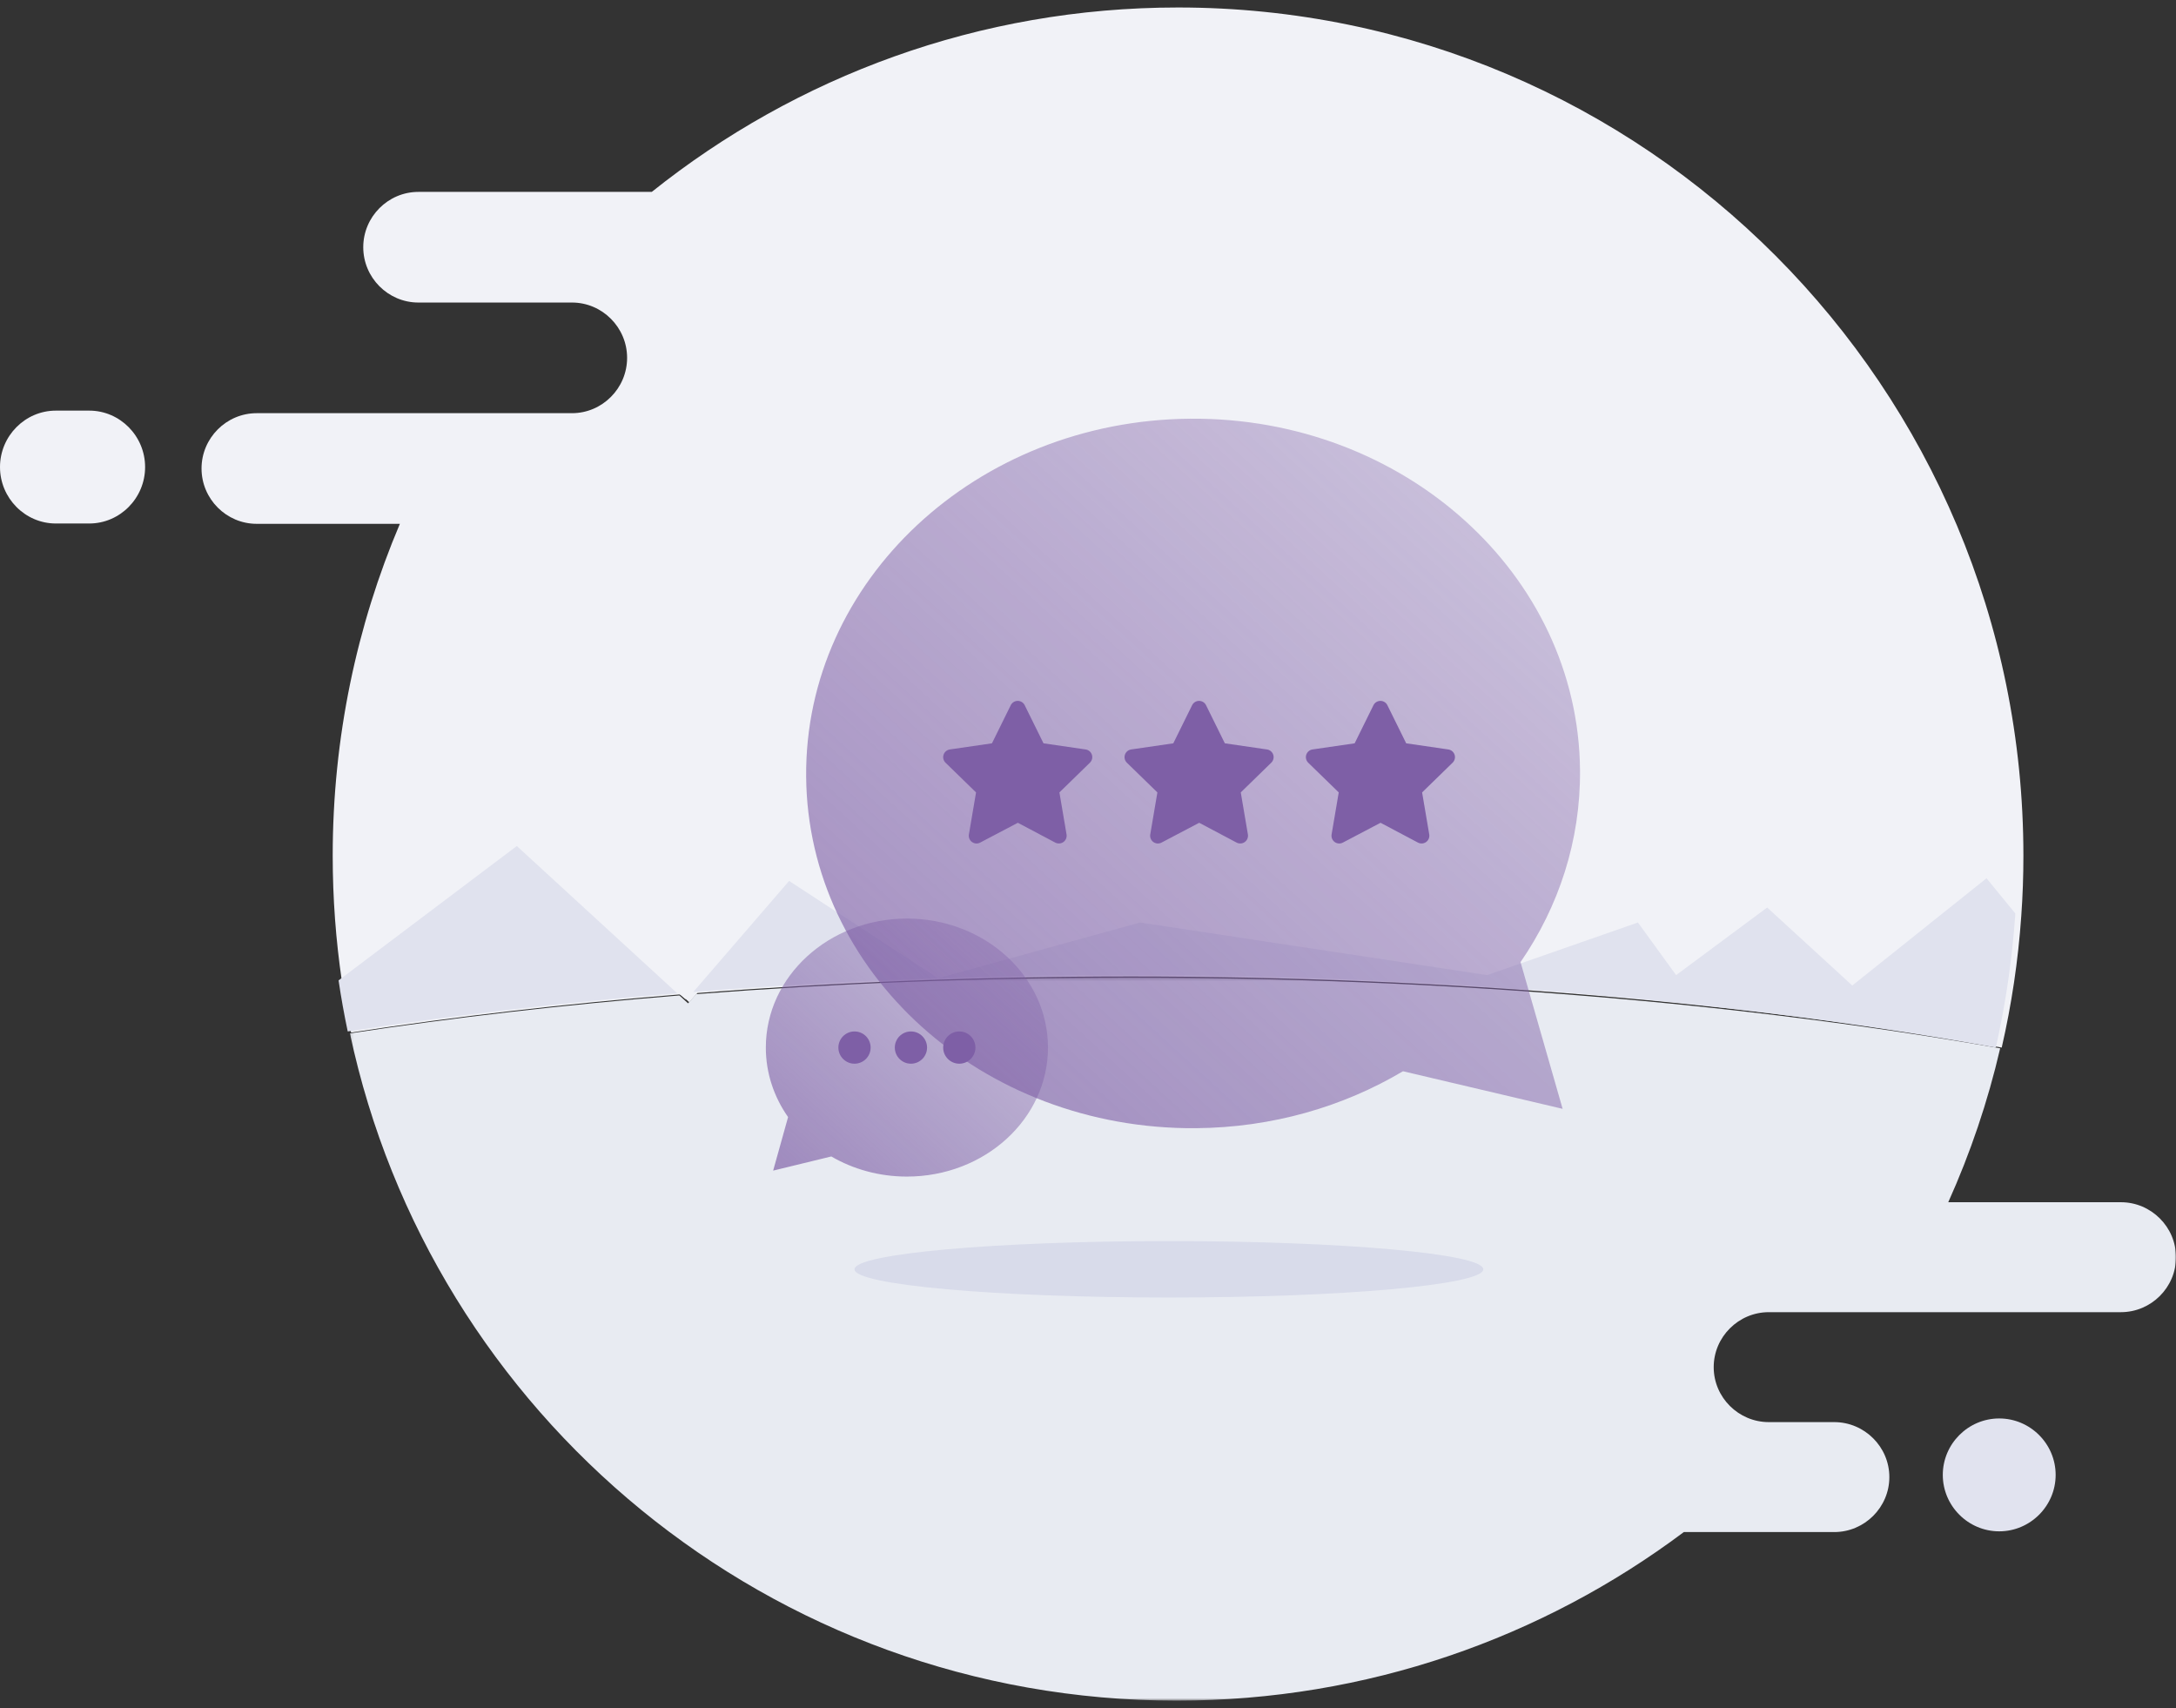 <svg width="753" height="591" viewBox="0 0 753 591" fill="none" xmlns="http://www.w3.org/2000/svg">
<rect x="0" y="0" width="753" height="591" fill="#333333" stroke="none"/>
<g id="No Chat History">
<path id="Fill 1" fillRule="evenodd" clipRule="evenodd" d="M407.663 2.591C338.806 2.591 275.518 26.46 225.546 66.394H144.782C134.289 66.394 125.704 75.007 125.704 85.535C125.704 96.062 134.289 104.676 144.782 104.676H185.885H197.93C208.423 104.676 217.008 113.289 217.008 123.817C217.008 129.074 214.859 133.872 211.399 137.33C207.952 140.801 203.17 142.958 197.93 142.958H172.233H158.044H88.819C78.326 142.958 69.741 151.571 69.741 162.098C69.741 172.626 78.326 181.239 88.819 181.239H138.377C123.417 216.512 115.131 255.323 115.131 296.084C115.131 310.874 116.225 325.408 118.323 339.611C119.201 345.544 120.256 351.427 121.49 357.246C157.484 351.72 195.666 347.28 235.527 344.039L238.528 346.782L241.352 343.579C289.238 339.84 339.503 337.85 391.345 337.85C501.489 337.85 604.562 346.833 692.691 362.452C696.087 347.675 698.376 332.477 699.457 316.935C699.953 310.044 700.195 303.09 700.195 296.084C700.195 133.987 569.23 2.591 407.663 2.591Z" fill="#F1F2F7"/>
<path id="Fill 3" fillRule="evenodd" clipRule="evenodd" d="M30.887 142.072H19.326C8.697 142.072 0 150.86 0 161.6C0 172.34 8.697 181.127 19.326 181.127H30.887C41.517 181.127 50.213 172.34 50.213 161.6C50.213 150.86 41.517 142.072 30.887 142.072Z" fill="#F1F2F7"/>
<g id="Group 7">
<mask id="mask0_5031_88466" style="mask-type:luminance" maskUnits="userSpaceOnUse" x="121" y="338" width="632" height="251">
<path id="Clip 6" fillRule="evenodd" clipRule="evenodd" d="M753.001 338.269V588.409H437.047H121.093V338.269H753.001Z" fill="white"/>
</mask>
<g mask="url(#mask0_5031_88466)">
<path id="Fill 5" fillRule="evenodd" clipRule="evenodd" d="M753.001 434.98C753.001 445.441 744.418 454 733.927 454H612.097C606.858 454 602.078 456.143 598.632 459.592C595.173 463.028 593.023 467.796 593.023 473.02C593.023 483.481 601.606 492.04 612.097 492.04H634.732C639.969 492.04 644.752 494.183 648.198 497.632C651.657 501.069 653.805 505.836 653.805 511.061C653.805 521.522 645.222 530.081 634.732 530.081H582.686C533.793 566.701 473.039 588.409 407.197 588.409C266.573 588.409 149.131 489.441 121.093 357.543C157.078 352.052 195.251 347.64 235.102 344.419L238.102 347.145L240.926 343.962C288.799 340.247 339.053 338.269 390.882 338.269C500.999 338.269 604.048 347.196 692.155 362.716C687.871 381.204 681.818 399.007 674.189 415.96H733.927C739.179 415.96 743.935 418.103 747.393 421.552C750.852 424.988 753.001 429.756 753.001 434.98Z" fill="#E8EBF2"/>
</g>
</g>
<path id="Fill 8" fillRule="evenodd" clipRule="evenodd" d="M697.404 316.068C696.324 331.906 694.038 347.394 690.646 362.452C602.635 346.535 499.698 337.382 389.7 337.382C337.927 337.382 287.729 339.409 239.906 343.22L273.071 304.793L324.662 338.46L394.501 319.177L514.645 337.382L566.803 319.177L580.013 337.382L611.53 313.988L640.982 340.983L687.433 303.87L697.404 316.068Z" fill="#E0E2EE"/>
<path id="Fill 10" fillRule="evenodd" clipRule="evenodd" d="M526.179 332.882C539.389 313.679 546.957 290.905 546.762 266.534C546.221 198.747 485.834 144.277 411.883 144.867C337.933 145.458 278.424 200.89 278.966 268.677C279.507 336.462 339.895 390.934 413.844 390.344C440.265 390.133 464.841 382.917 485.496 370.64L540.745 383.65L526.179 332.882Z" fill="url(#paint0_linear_5031_88466)"/>
<path id="Vector" d="M354.583 243.974L361.101 257.183L375.68 259.306C376.175 259.377 376.64 259.585 377.023 259.906C377.406 260.228 377.692 260.65 377.847 261.126C378.003 261.601 378.022 262.11 377.903 262.596C377.784 263.082 377.531 263.524 377.174 263.874L366.606 274.169L369.075 288.699C369.159 289.192 369.103 289.699 368.915 290.162C368.726 290.625 368.413 291.026 368.009 291.321C367.605 291.616 367.127 291.792 366.629 291.831C366.13 291.869 365.631 291.768 365.187 291.539L352.225 284.675L339.164 291.539C338.721 291.77 338.221 291.872 337.723 291.834C337.224 291.796 336.746 291.619 336.343 291.324C335.94 291.029 335.627 290.626 335.441 290.162C335.254 289.698 335.201 289.192 335.288 288.699L337.757 274.169L327.177 263.874C326.824 263.522 326.576 263.08 326.459 262.595C326.343 262.111 326.363 261.604 326.518 261.13C326.673 260.657 326.956 260.236 327.336 259.914C327.716 259.591 328.178 259.381 328.671 259.306L343.262 257.183L349.78 243.974C350.005 243.53 350.348 243.157 350.772 242.897C351.196 242.636 351.684 242.498 352.182 242.498C352.679 242.498 353.167 242.636 353.591 242.897C354.015 243.157 354.358 243.53 354.583 243.974Z" fill="#7E5FA6"/>
<path id="Vector_2" d="M417.339 243.974L423.857 257.183L438.437 259.306C438.932 259.377 439.397 259.585 439.78 259.906C440.163 260.228 440.449 260.65 440.604 261.126C440.759 261.601 440.779 262.11 440.66 262.596C440.541 263.082 440.288 263.524 439.93 263.874L429.363 274.169L431.832 288.699C431.915 289.192 431.86 289.699 431.671 290.162C431.483 290.625 431.169 291.026 430.766 291.321C430.362 291.616 429.884 291.792 429.386 291.831C428.887 291.869 428.388 291.768 427.944 291.539L414.982 284.675L401.921 291.539C401.477 291.77 400.978 291.872 400.48 291.834C399.981 291.796 399.503 291.619 399.1 291.324C398.697 291.029 398.384 290.626 398.197 290.162C398.011 289.698 397.958 289.192 398.044 288.699L400.513 274.169L389.934 263.874C389.581 263.522 389.332 263.08 389.216 262.595C389.1 262.111 389.12 261.604 389.275 261.13C389.43 260.657 389.713 260.236 390.093 259.914C390.473 259.591 390.935 259.381 391.428 259.306L406.019 257.183L412.537 243.974C412.762 243.53 413.105 243.157 413.529 242.897C413.953 242.636 414.441 242.498 414.938 242.498C415.436 242.498 415.924 242.636 416.348 242.897C416.771 243.157 417.115 243.53 417.339 243.974Z" fill="#7E5FA6"/>
<path id="Vector_3" d="M480.093 243.974L486.611 257.183L501.191 259.306C501.686 259.377 502.151 259.585 502.534 259.906C502.917 260.228 503.202 260.65 503.358 261.126C503.513 261.601 503.533 262.11 503.414 262.596C503.295 263.082 503.042 263.524 502.684 263.874L492.117 274.169L494.586 288.699C494.669 289.192 494.614 289.699 494.425 290.162C494.237 290.625 493.923 291.026 493.519 291.321C493.116 291.616 492.638 291.792 492.139 291.831C491.641 291.869 491.142 291.768 490.698 291.539L477.735 284.675L464.675 291.539C464.231 291.77 463.732 291.872 463.234 291.834C462.735 291.796 462.257 291.619 461.854 291.324C461.451 291.029 461.138 290.626 460.951 290.162C460.765 289.698 460.712 289.192 460.798 288.699L463.267 274.169L452.688 263.874C452.335 263.522 452.086 263.08 451.97 262.595C451.854 262.111 451.874 261.604 452.029 261.13C452.184 260.657 452.467 260.236 452.847 259.914C453.227 259.591 453.689 259.381 454.182 259.306L468.773 257.183L475.291 243.974C475.516 243.53 475.859 243.157 476.283 242.897C476.707 242.636 477.195 242.498 477.692 242.498C478.19 242.498 478.678 242.636 479.101 242.897C479.525 243.157 479.869 243.53 480.093 243.974Z" fill="#7E5FA6"/>
<path id="Fill 18" fillRule="evenodd" clipRule="evenodd" d="M239.907 342.925L237.202 345.715L234.328 343.325C236.179 343.181 238.044 343.047 239.907 342.925Z" fill="#F1F2F7"/>
<path id="Fill 20" fillRule="evenodd" clipRule="evenodd" d="M265.014 362.454C265.014 371.312 267.847 379.559 272.716 386.501L267.548 405.021L287.668 400.126C295.233 404.526 304.203 407.086 313.832 407.086C340.794 407.086 362.65 387.103 362.65 362.454C362.65 337.802 340.794 317.818 313.832 317.818C286.87 317.818 265.014 337.802 265.014 362.454Z" fill="url(#paint1_linear_5031_88466)"/>
<path id="Fill 22" fillRule="evenodd" clipRule="evenodd" d="M326.385 362.452C326.385 365.533 328.881 368.031 331.963 368.031C335.044 368.031 337.543 365.533 337.543 362.452C337.543 359.372 335.044 356.873 331.963 356.873C328.881 356.873 326.385 359.372 326.385 362.452Z" fill="#7E5FA6"/>
<path id="Fill 24" fillRule="evenodd" clipRule="evenodd" d="M309.647 362.452C309.647 365.533 312.145 368.031 315.227 368.031C318.307 368.031 320.806 365.533 320.806 362.452C320.806 359.372 318.307 356.873 315.227 356.873C312.145 356.873 309.647 359.372 309.647 362.452Z" fill="#7E5FA6"/>
<path id="Fill 26" fillRule="evenodd" clipRule="evenodd" d="M290.121 362.452C290.121 365.533 292.619 368.031 295.7 368.031C298.781 368.031 301.28 365.533 301.28 362.452C301.28 359.372 298.781 356.873 295.7 356.873C292.619 356.873 290.121 359.372 290.121 362.452Z" fill="#7E5FA6"/>
<path id="Fill 28" fillRule="evenodd" clipRule="evenodd" d="M234.328 343.644C194.481 346.891 156.312 351.339 120.33 356.873C119.097 351.045 118.041 345.153 117.164 339.209L178.841 292.712L234.328 343.644Z" fill="#E0E2EE"/>
<path id="Fill 30" fillRule="evenodd" clipRule="evenodd" d="M513.289 439.166C513.289 444.559 464.58 448.93 404.494 448.93C344.408 448.93 295.699 444.559 295.699 439.166C295.699 433.776 344.408 429.403 404.494 429.403C464.58 429.403 513.289 433.776 513.289 439.166Z" fill="#D8DBEA"/>
<path id="Fill 32" fillRule="evenodd" clipRule="evenodd" d="M691.826 529.829C681.086 529.829 672.299 521.042 672.299 510.302C672.299 499.562 681.086 490.775 691.826 490.775C702.566 490.775 711.353 499.562 711.353 510.302C711.353 521.042 702.566 529.829 691.826 529.829Z" fill="#E1E3EF"/>
</g>
<defs>
<linearGradient id="paint0_linear_5031_88466" x1="412.864" y1="22.119" x2="168.304" y2="288.912" gradientUnits="userSpaceOnUse">
<stop stop-color="#7E5FA6" stop-opacity="0.3"/>
<stop offset="1" stop-color="#7E5FA6" stop-opacity="0.7"/>
</linearGradient>
<linearGradient id="paint1_linear_5031_88466" x1="313.832" y1="273.184" x2="224.921" y2="370.43" gradientUnits="userSpaceOnUse">
<stop stop-color="#7E5FA6" stop-opacity="0.3"/>
<stop offset="1" stop-color="#7E5FA6" stop-opacity="0.7"/>
</linearGradient>
</defs>
</svg>
